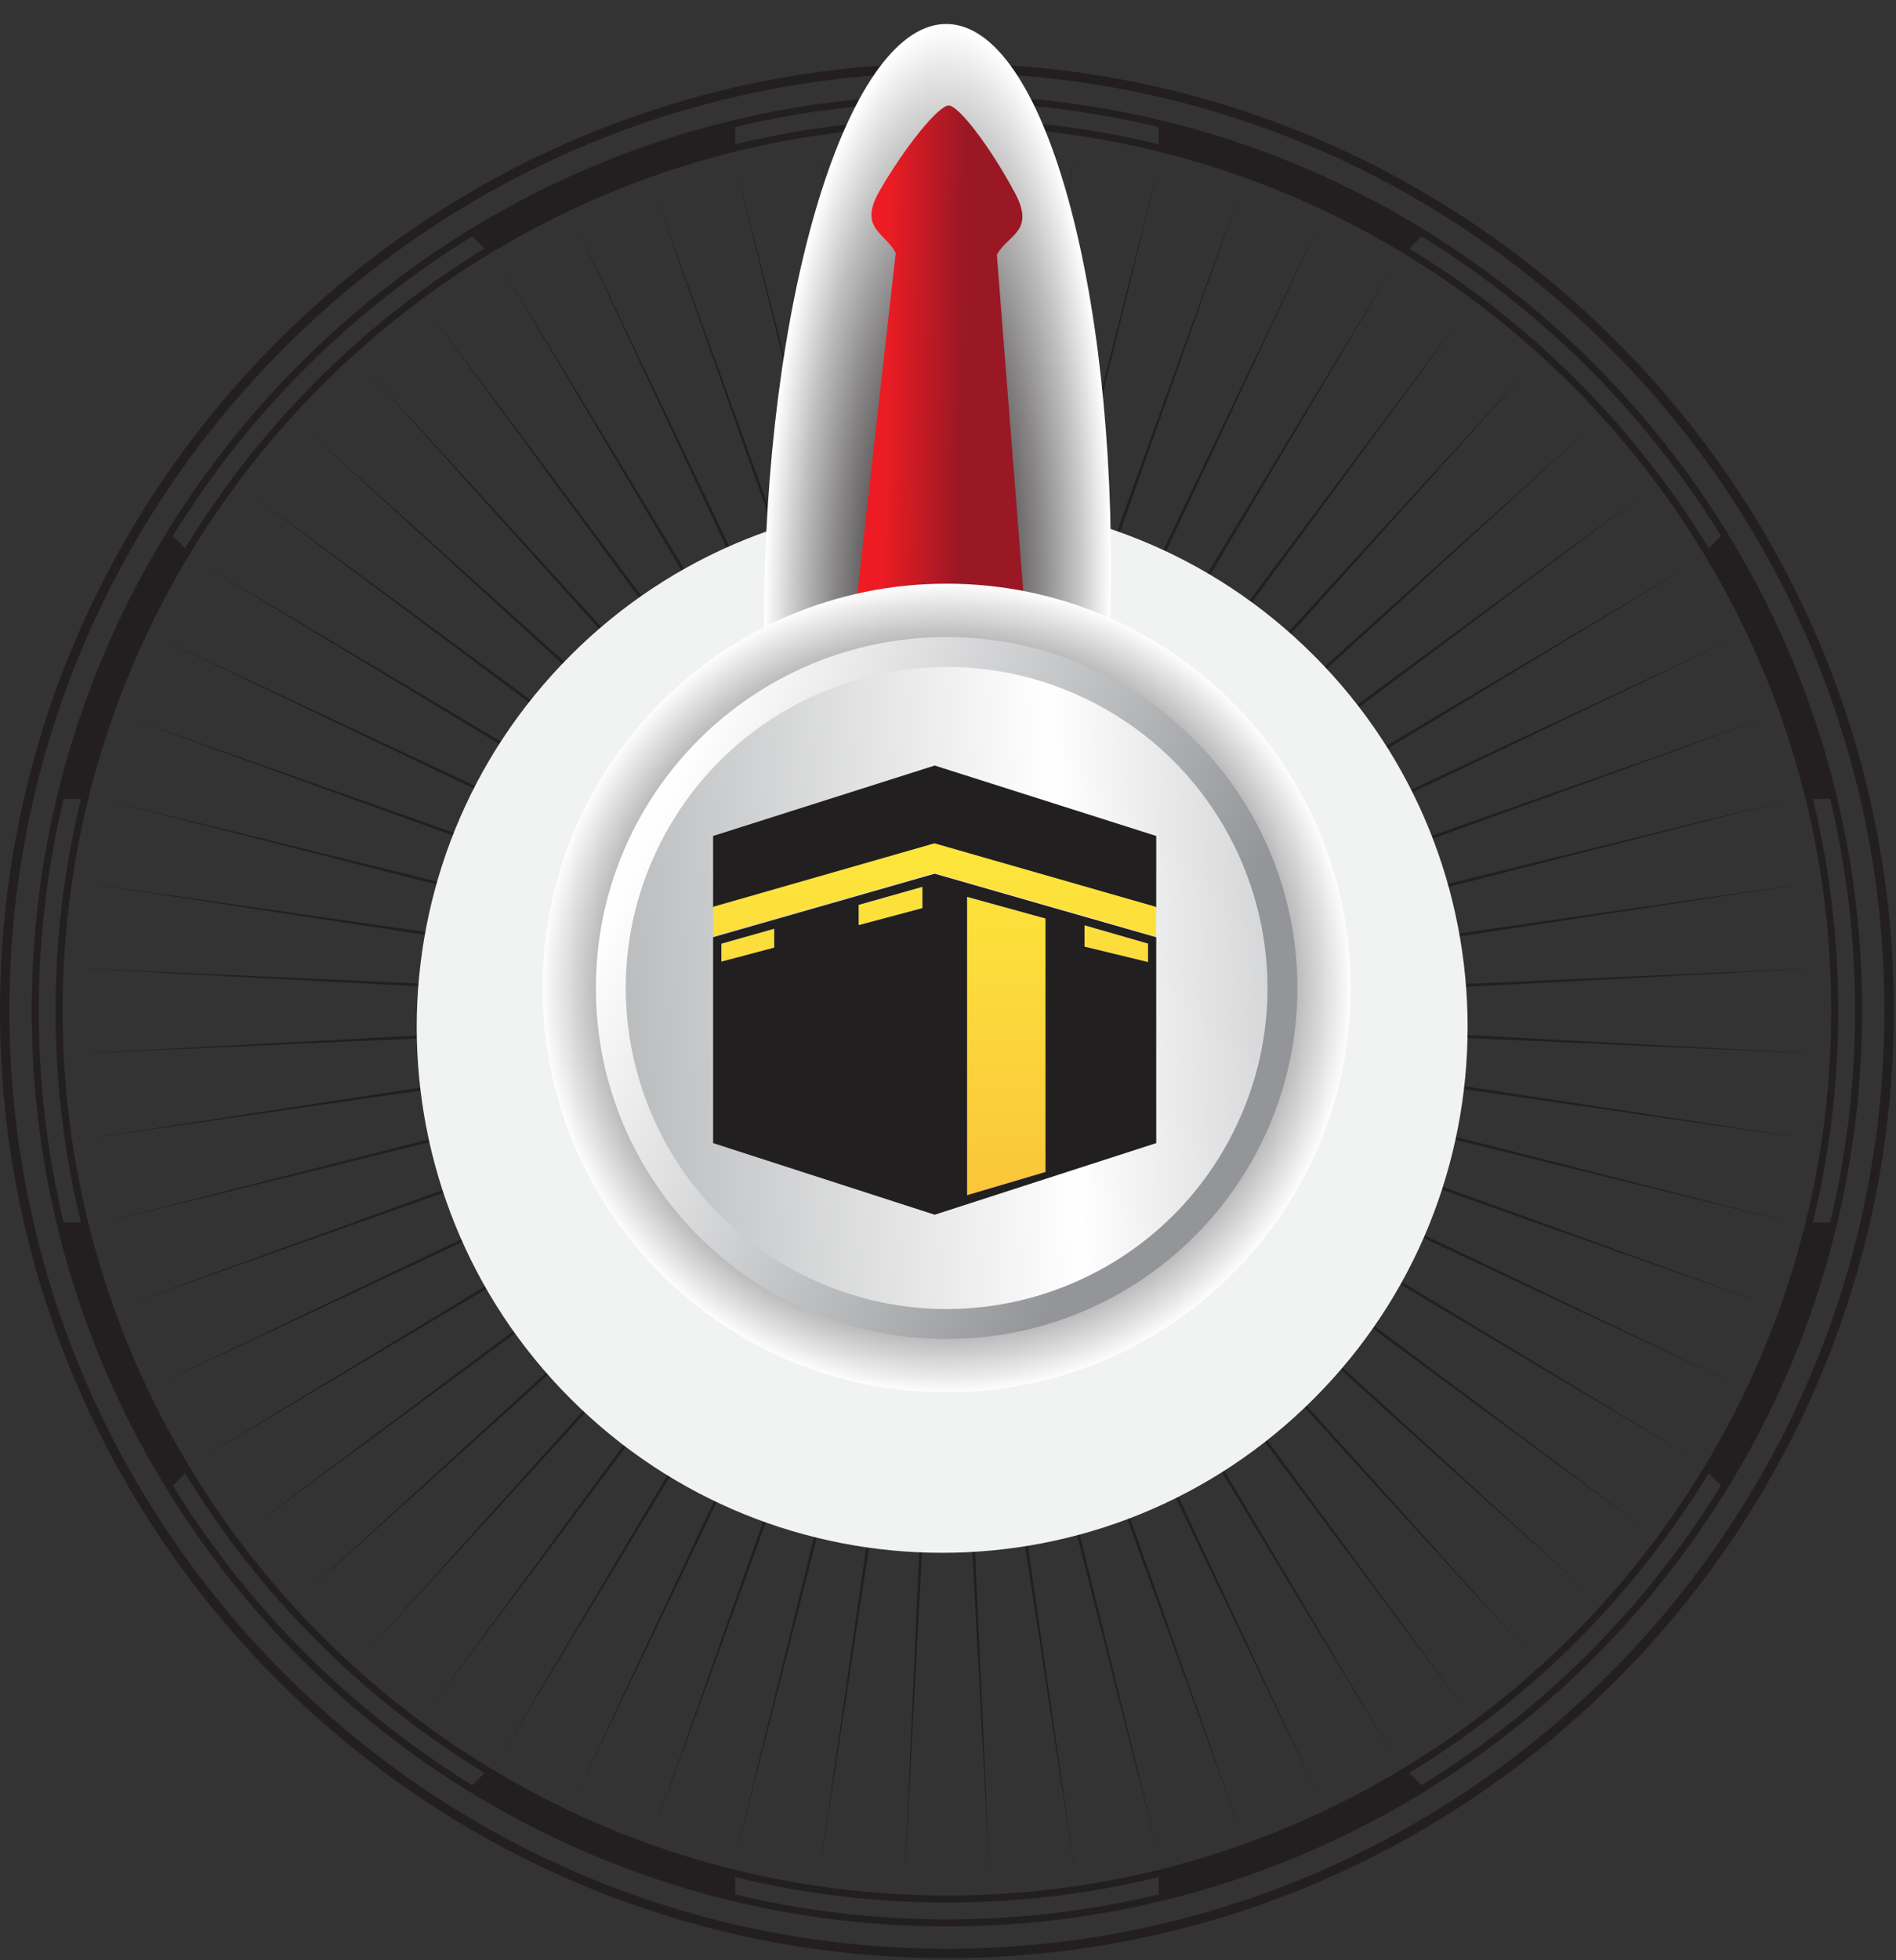 <svg width="840" height="868" viewBox="0 0 840 868" fill="none" xmlns="http://www.w3.org/2000/svg">
<rect x="0" y="0" width="840" height="868" fill="#333333" stroke="none"/>
<path d="M419.516 867.069C188.194 867.069 0 678.875 0 447.553C0 216.23 188.194 28.036 419.516 28.036C650.838 28.036 839.032 216.23 839.032 447.553C839.032 678.875 650.838 867.069 419.516 867.069ZM419.516 32.209C190.497 32.209 4.173 218.53 4.173 447.552C4.173 676.574 190.497 862.895 419.516 862.895C648.536 862.895 834.86 676.574 834.86 447.552C834.859 218.53 648.536 32.209 419.516 32.209Z" fill="#231F20"/>
<path d="M419.516 853.021C195.941 853.021 14.047 671.129 14.047 447.552C14.047 223.975 195.94 42.083 419.516 42.083C643.092 42.083 824.985 223.975 824.985 447.552C824.985 671.129 643.091 853.021 419.516 853.021ZM419.516 45.213C197.665 45.213 17.177 225.701 17.177 447.552C17.177 669.403 197.665 849.891 419.516 849.891C641.368 849.891 821.855 669.403 821.855 447.552C821.855 225.701 641.367 45.213 419.516 45.213Z" fill="#231F20"/>
<path d="M419.516 842.444C201.773 842.444 24.622 665.296 24.622 447.552C24.622 229.808 201.772 52.66 419.516 52.66C637.26 52.66 814.41 229.808 814.41 447.552C814.409 665.296 637.259 842.444 419.516 842.444ZM419.516 55.79C203.496 55.79 27.752 231.534 27.752 447.552C27.752 663.57 203.497 839.314 419.516 839.314C635.535 839.314 811.28 663.569 811.28 447.552C811.28 231.534 635.535 55.79 419.516 55.79Z" fill="#231F20"/>
<path d="M419.64 416.752L438.585 62L422.668 416.901L476.294 65.714L425.666 417.345L513.456 73.106L428.607 418.082L549.715 84.106L431.461 419.103L584.721 98.606L434.201 420.399L618.137 116.467L436.801 421.958L649.642 137.518L439.235 423.763L678.932 161.555L441.481 425.799L705.725 188.348L443.517 428.045L729.762 217.638L445.323 430.48L750.813 249.142L446.881 433.079L768.675 282.559L448.177 435.82L783.175 317.565L449.199 438.674L794.174 353.824L449.935 441.614L801.566 390.987L450.38 444.613L805.28 428.695L450.528 447.64L805.28 466.586L450.38 450.668L801.566 504.294L449.935 453.666L794.174 541.456L449.199 456.607L783.175 577.715L448.177 459.461L768.675 612.721L446.881 462.201L750.813 646.138L445.323 464.801L729.762 677.643L443.517 467.236L705.725 706.932L441.481 469.482L678.932 733.725L439.235 471.517L649.642 757.763L436.801 473.323L618.137 778.814L434.201 474.882L584.721 796.675L431.461 476.177L549.715 811.175L428.607 477.199L513.456 822.174L425.666 477.935L476.294 829.566L422.668 478.38L438.585 833.28L419.64 478.529L400.695 833.28L416.612 478.38L362.986 829.566L413.614 477.935L325.824 822.174L410.674 477.199L289.565 811.175L407.82 476.177L254.559 796.675L405.08 474.882L221.143 778.814L402.479 473.323L189.637 757.763L400.045 471.517L160.348 733.725L397.799 469.482L133.555 706.932L395.763 467.236L109.518 677.643L393.957 464.801L88.467 646.138L392.399 462.201L70.605 612.721L391.103 459.461L56.105 577.715L390.082 456.607L45.106 541.456L389.345 453.666L37.714 504.294L388.9 450.668L34 466.586L388.752 447.64L34 428.695L388.9 444.613L37.714 390.987L389.345 441.614L45.106 353.824L390.082 438.674L56.105 317.565L391.103 435.82L70.605 282.559L392.399 433.079L88.467 249.142L393.957 430.48L109.518 217.638L395.763 428.045L133.555 188.348L397.799 425.799L160.348 161.555L400.045 423.763L189.637 137.518L402.479 421.958L221.143 116.467L405.08 420.399L254.559 98.606L407.82 419.103L289.565 84.106L410.674 418.082L325.824 73.106L413.614 417.345L362.986 65.714L416.612 416.901L400.695 62L419.64 416.752Z" fill="#231F20"/>
<path d="M582.021 619.401C672.932 528.49 672.932 381.094 582.021 290.183C491.11 199.273 343.715 199.273 252.804 290.183C161.893 381.094 161.893 528.49 252.804 619.401C343.715 710.312 491.11 710.311 582.021 619.401Z" fill="#F1F2F2"/>
<path d="M482.758 455.369C487.058 420.446 462.233 388.649 427.31 384.35C392.387 380.05 360.59 404.875 356.29 439.798C351.99 474.721 376.816 506.518 411.739 510.818C446.662 515.118 478.459 490.293 482.758 455.369Z" fill="black"/>
<path d="M419.516 513.351C383.234 513.351 353.717 483.834 353.717 447.553C353.717 411.271 383.234 381.754 419.516 381.754C455.798 381.754 485.315 411.271 485.315 447.553C485.314 483.834 455.798 513.351 419.516 513.351ZM419.516 385.927C385.537 385.927 357.89 413.571 357.89 447.553C357.89 481.534 385.536 509.178 419.516 509.178C453.496 509.178 481.142 481.534 481.142 447.553C481.141 413.571 453.495 385.927 419.516 385.927Z" fill="#231F20"/>
<path d="M427.86 477.922C444.622 473.28 454.448 455.927 449.805 439.165C445.163 422.402 427.81 412.576 411.048 417.219C394.285 421.862 384.459 439.214 389.102 455.977C393.744 472.74 411.097 482.565 427.86 477.922Z" fill="#231F20"/>
<path d="M433.747 467.343C444.699 459.449 447.178 444.171 439.284 433.219C431.39 422.267 416.112 419.788 405.16 427.682C394.208 435.576 391.729 450.854 399.623 461.806C407.517 472.758 422.795 475.237 433.747 467.343Z" fill="black"/>
<path d="M37.478 353.736C47.098 314.428 62.6 277.429 83.041 243.752L75.542 236.253C53.481 272.09 36.869 311.633 26.846 353.736H37.478Z" fill="#231F20"/>
<path d="M215.716 111.077C249.392 90.636 286.392 75.134 325.7 65.514V54.882C283.597 64.904 244.054 81.516 208.217 103.578L215.716 111.077Z" fill="#231F20"/>
<path d="M513.332 65.514C552.64 75.134 589.639 90.636 623.316 111.077L630.816 103.578C594.979 81.517 555.436 64.904 513.333 54.882L513.332 65.514Z" fill="#231F20"/>
<path d="M83.04 651.352C62.599 617.676 47.097 580.676 37.477 541.368H26.845C36.867 583.471 53.479 623.014 75.54 658.851L83.04 651.352Z" fill="#231F20"/>
<path d="M755.992 243.752C776.433 277.429 791.935 314.428 801.555 353.736H812.187C802.165 311.632 785.553 272.09 763.491 236.253L755.992 243.752Z" fill="#231F20"/>
<path d="M801.554 541.368C791.934 580.676 776.433 617.676 755.991 651.352L763.49 658.851C785.552 623.014 802.164 583.471 812.186 541.368H801.554Z" fill="#231F20"/>
<path d="M623.316 784.027C589.64 804.468 552.64 819.97 513.332 829.59V840.223C555.435 830.201 594.978 813.589 630.815 791.527L623.316 784.027Z" fill="#231F20"/>
<path d="M325.7 829.59C286.392 819.97 249.393 804.468 215.716 784.027L208.217 791.526C244.054 813.588 283.597 830.2 325.7 840.222V829.59Z" fill="#231F20"/>
<path d="M492.097 265.904C489.726 406.177 453.439 519.311 411.047 518.594C368.655 517.878 336.211 403.583 338.582 263.31C340.953 123.036 377.24 9.903 419.632 10.619C462.024 11.336 494.468 125.631 492.097 265.904Z" fill="url(#paint0_radial_509_1751)"/>
<path d="M441.636 112.791C446.354 104.016 458.763 102.564 449.761 85.646C438.884 65.204 424.765 46.785 420.343 46.71C415.921 46.635 401.187 64.567 389.627 84.629C380.058 101.234 392.41 103.105 396.83 112.033L352.427 506.166L412.561 507.182L472.696 508.198L441.636 112.791Z" fill="url(#paint1_linear_509_1751)"/>
<path d="M419.395 616.523C518.274 616.523 598.43 536.366 598.43 437.488C598.43 338.61 518.274 258.453 419.395 258.453C320.517 258.453 240.36 338.61 240.36 437.488C240.36 536.366 320.517 616.523 419.395 616.523Z" fill="url(#paint2_radial_509_1751)"/>
<path d="M419.395 592.889C505.221 592.889 574.796 523.314 574.796 437.488C574.796 351.662 505.221 282.087 419.395 282.087C333.57 282.087 263.994 351.662 263.994 437.488C263.994 523.314 333.57 592.889 419.395 592.889Z" fill="url(#paint3_linear_509_1751)"/>
<path d="M479.471 308.677C550.611 341.855 581.385 426.423 548.206 497.563C515.027 568.703 430.46 599.478 359.319 566.298C288.178 533.118 257.405 448.552 290.584 377.412C323.763 306.271 408.331 275.498 479.471 308.677Z" fill="url(#paint4_linear_509_1751)"/>
<path d="M508.611 417.825L480.476 409.727V419.155L508.611 425.998V417.825Z" fill="url(#paint5_linear_509_1751)"/>
<path d="M463.18 406.724L428.47 397.144V529.212L463.18 518.948V406.724Z" fill="url(#paint6_linear_509_1751)"/>
<path d="M380.418 409.64L408.665 402.123V392.695L380.418 400.676V409.64Z" fill="url(#paint7_linear_509_1751)"/>
<path d="M319.592 425.826L343.01 419.595V411.245L319.592 417.862V425.826Z" fill="url(#paint8_linear_509_1751)"/>
<path d="M315.939 370.168V401.823L414.1 373.685L512.261 401.823V370.168L414.1 338.979L315.939 370.168Z" fill="#211F20"/>
<path d="M315.939 415.009V506.165L414.099 537.879L512.26 506.165V415.009L414.099 386.872L315.939 415.009ZM343.01 419.595L319.592 425.827V417.862L343.01 411.245V419.595ZM408.665 402.123L380.418 409.64V400.676L408.665 392.695V402.123ZM480.476 409.726L508.611 417.823V425.997L480.476 419.154V409.726ZM428.47 397.143L463.18 406.723V518.947L428.47 529.211V397.143Z" fill="#211F20"/>
<path d="M478.785 391.992L413.996 373.42L316.043 401.498V414.685L413.996 386.607L478.785 405.178L512.157 414.744V401.558L478.785 391.992Z" fill="url(#paint9_linear_509_1751)"/>
<defs>
<radialGradient id="paint0_radial_509_1751" cx="0" cy="0" r="1" gradientUnits="userSpaceOnUse" gradientTransform="translate(415.339 264.607) rotate(0.959) scale(76.764 254.041)">
<stop stop-color="#231F20"/>
<stop offset="0.096" stop-color="#2A2627"/>
<stop offset="0.236" stop-color="#3D3A3B"/>
<stop offset="0.404" stop-color="#5D5A5B"/>
<stop offset="0.594" stop-color="#898787"/>
<stop offset="0.798" stop-color="#C1C0C0"/>
<stop offset="1" stop-color="white"/>
</radialGradient>
<linearGradient id="paint1_linear_509_1751" x1="377.554" y1="276.289" x2="453.607" y2="277.579" gradientUnits="userSpaceOnUse">
<stop offset="0.163" stop-color="#ED1C24"/>
<stop offset="0.616" stop-color="#991824"/>
</linearGradient>
<radialGradient id="paint2_radial_509_1751" cx="0" cy="0" r="1" gradientUnits="userSpaceOnUse" gradientTransform="translate(419.396 437.488) rotate(-64.996) scale(179.035 179.035)">
<stop offset="0.617" stop-color="#414042"/>
<stop offset="1" stop-color="white"/>
</radialGradient>
<linearGradient id="paint3_linear_509_1751" x1="-64.553" y1="206.926" x2="511.93" y2="481.573" gradientUnits="userSpaceOnUse">
<stop stop-color="#808285"/>
<stop offset="0.16" stop-color="#A2A4A6"/>
<stop offset="0.605" stop-color="white"/>
<stop offset="1" stop-color="#939598"/>
</linearGradient>
<linearGradient id="paint4_linear_509_1751" x1="109.967" y1="455.31" x2="707.884" y2="420.872" gradientUnits="userSpaceOnUse">
<stop stop-color="#808285"/>
<stop offset="0.16" stop-color="#A2A4A6"/>
<stop offset="0.605" stop-color="white"/>
<stop offset="1" stop-color="#939598"/>
</linearGradient>
<linearGradient id="paint5_linear_509_1751" x1="495.049" y1="300.133" x2="493.098" y2="754.656" gradientUnits="userSpaceOnUse">
<stop stop-color="#FFF33B"/>
<stop offset="0.278" stop-color="#FCDC3B"/>
<stop offset="0.856" stop-color="#F6A23A"/>
<stop offset="1" stop-color="#F4933A"/>
</linearGradient>
<linearGradient id="paint6_linear_509_1751" x1="446.504" y1="299.925" x2="444.553" y2="754.448" gradientUnits="userSpaceOnUse">
<stop stop-color="#FFF33B"/>
<stop offset="0.278" stop-color="#FCDC3B"/>
<stop offset="0.856" stop-color="#F6A23A"/>
<stop offset="1" stop-color="#F4933A"/>
</linearGradient>
<linearGradient id="paint7_linear_509_1751" x1="394.978" y1="299.703" x2="393.027" y2="754.227" gradientUnits="userSpaceOnUse">
<stop stop-color="#FFF33B"/>
<stop offset="0.278" stop-color="#FCDC3B"/>
<stop offset="0.856" stop-color="#F6A23A"/>
<stop offset="1" stop-color="#F4933A"/>
</linearGradient>
<linearGradient id="paint8_linear_509_1751" x1="331.813" y1="299.432" x2="329.862" y2="753.955" gradientUnits="userSpaceOnUse">
<stop stop-color="#FFF33B"/>
<stop offset="0.278" stop-color="#FCDC3B"/>
<stop offset="0.856" stop-color="#F6A23A"/>
<stop offset="1" stop-color="#F4933A"/>
</linearGradient>
<linearGradient id="paint9_linear_509_1751" x1="414.566" y1="299.523" x2="412.615" y2="754.045" gradientUnits="userSpaceOnUse">
<stop stop-color="#FFF33B"/>
<stop offset="0.278" stop-color="#FCDC3B"/>
<stop offset="0.856" stop-color="#F6A23A"/>
<stop offset="1" stop-color="#F4933A"/>
</linearGradient>
</defs>
</svg>
